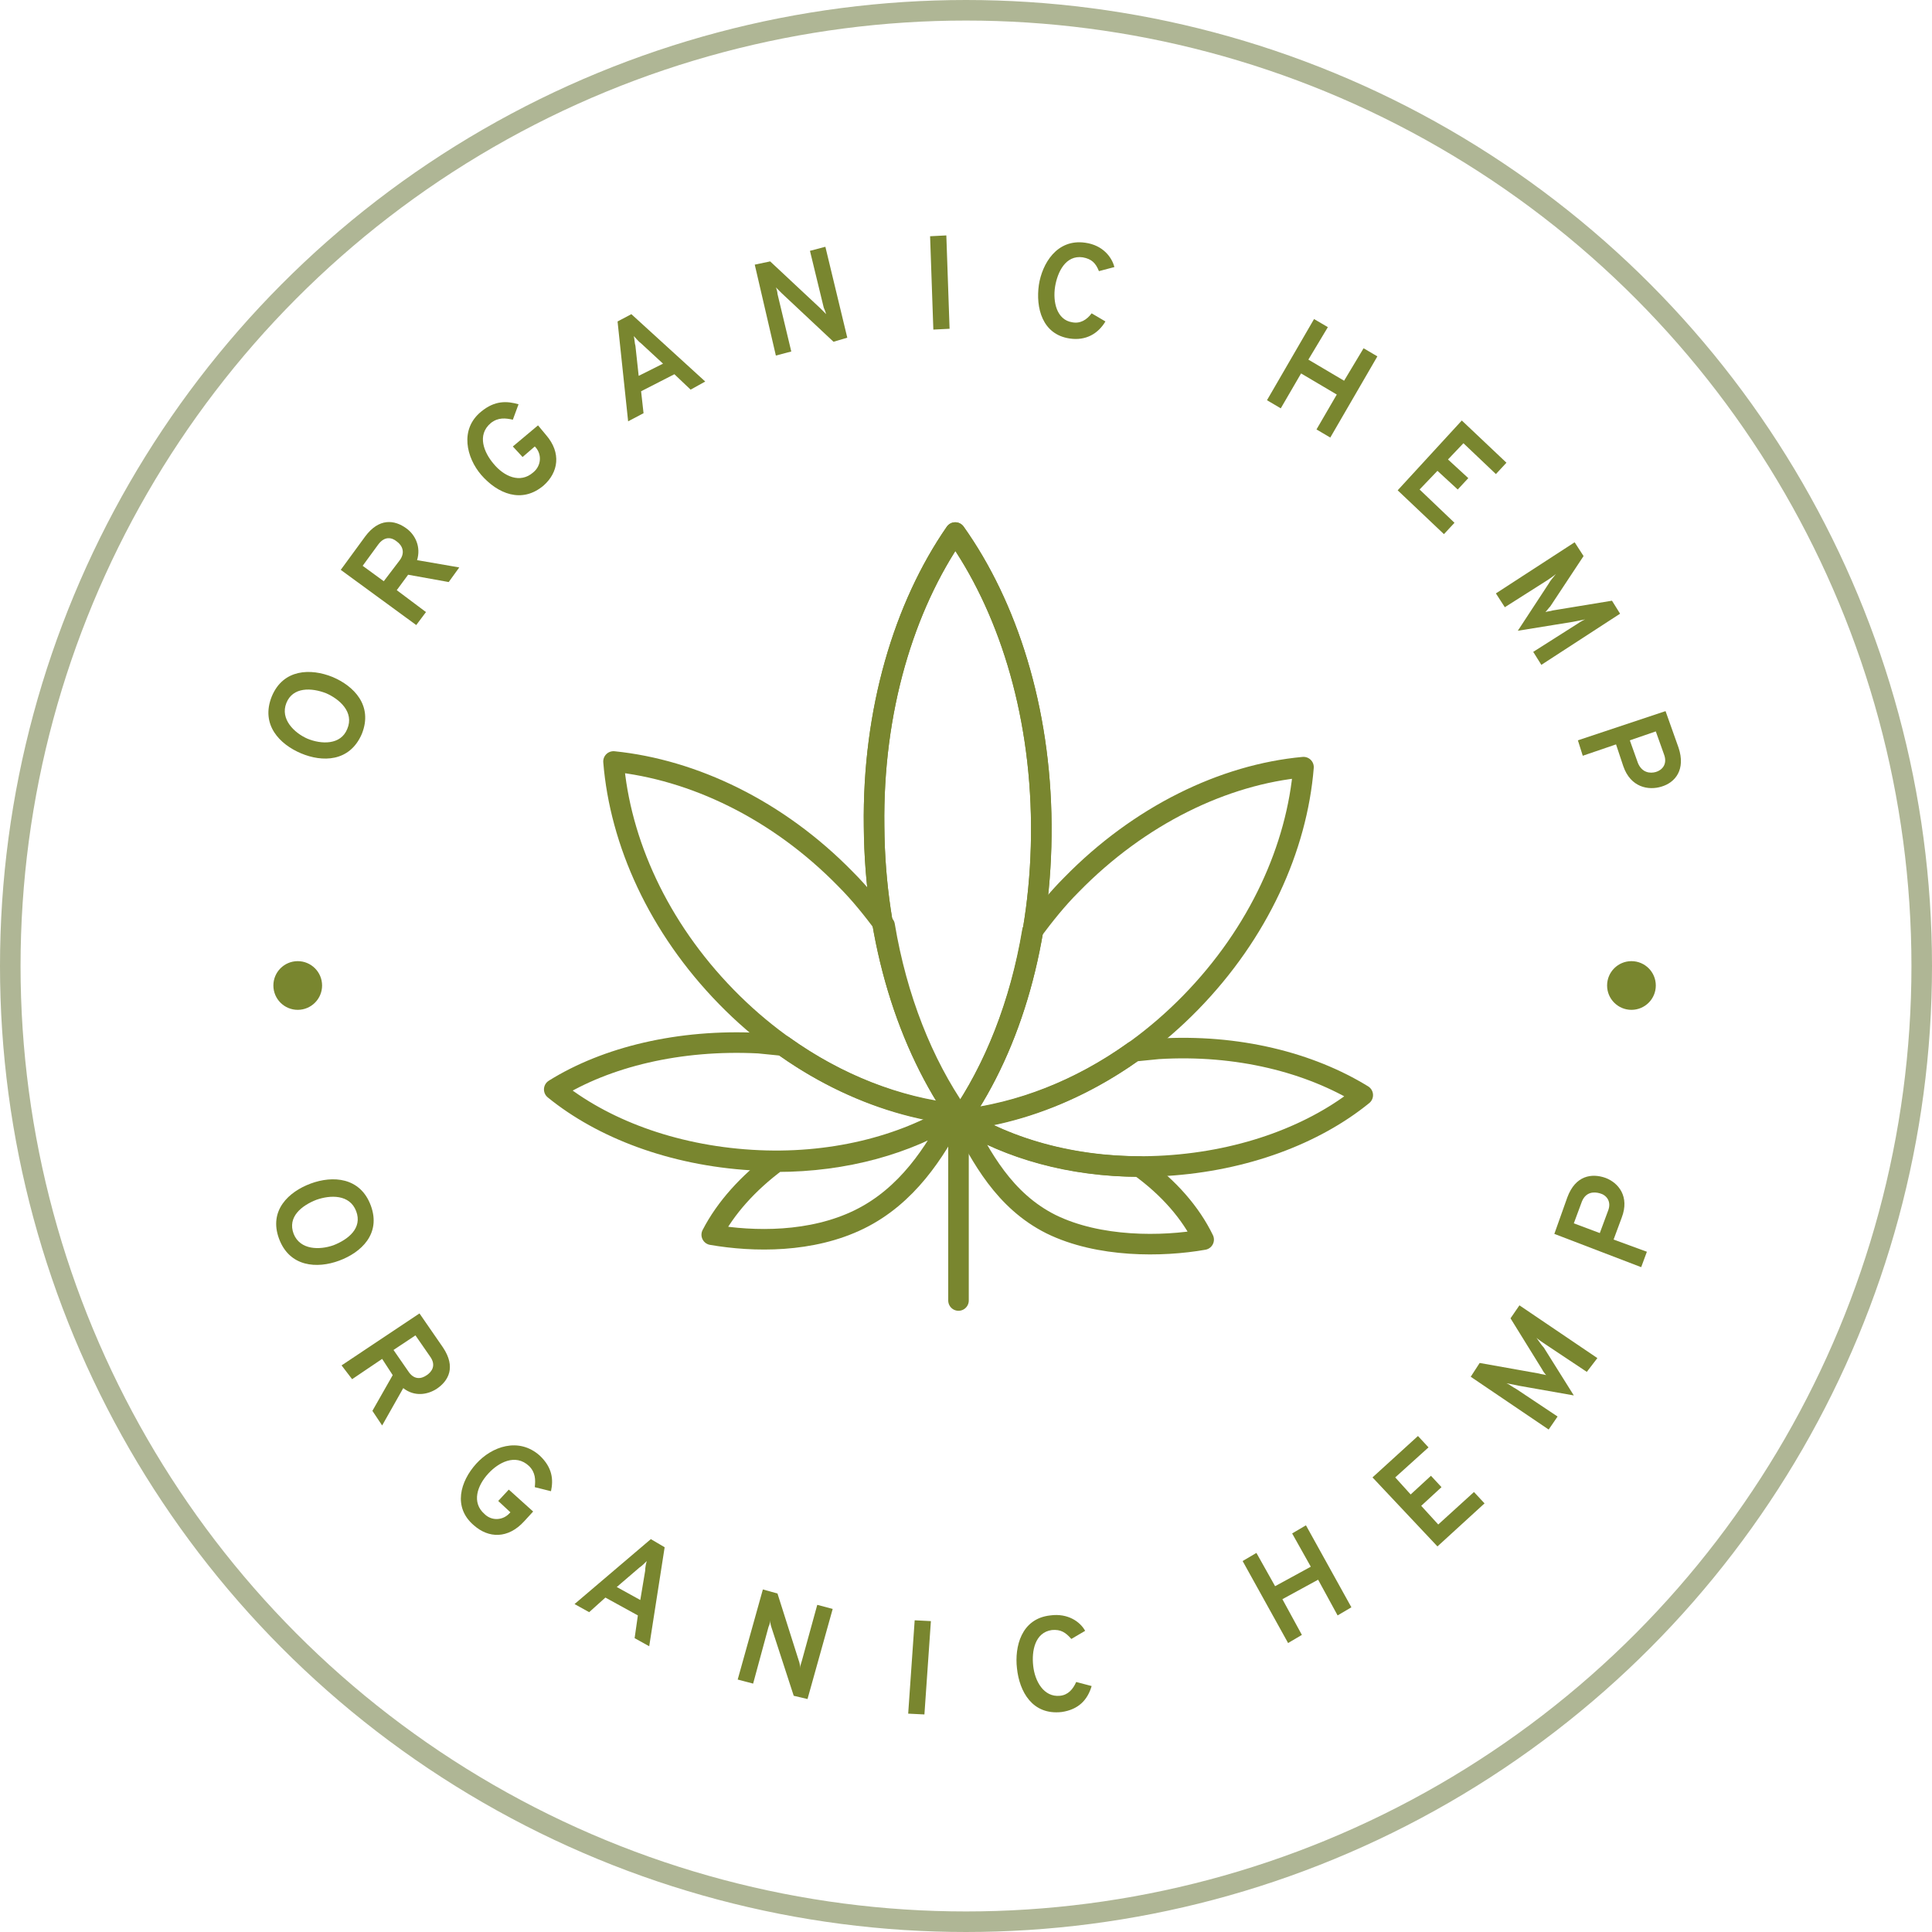 <svg width="94" height="94" viewBox="0 0 94 94" fill="none" xmlns="http://www.w3.org/2000/svg">
<circle cx="47" cy="47" r="46.5" stroke="#AFB695"/>
<path d="M50.664 40.13C50.624 34.482 49.005 29.466 46.477 25.911C43.989 29.505 42.449 34.561 42.528 40.209C42.567 45.856 44.187 50.873 46.714 54.427C49.203 50.833 50.703 45.778 50.664 40.13Z" stroke="#79862F" stroke-miterlimit="10" stroke-linecap="round" stroke-linejoin="round"/>
<path d="M50.664 40.13C50.624 34.482 49.005 29.466 46.477 25.911C43.989 29.505 42.449 34.561 42.528 40.209C42.567 45.856 44.187 50.873 46.714 54.427C49.203 50.833 50.703 45.778 50.664 40.13Z" stroke="#79862F" stroke-miterlimit="10" stroke-linecap="round" stroke-linejoin="round"/>
<path d="M52.125 43.052C51.414 43.763 50.822 44.513 50.23 45.303C49.637 48.858 48.373 52.018 46.675 54.466C46.675 54.466 46.635 54.427 46.635 54.387C46.635 54.427 46.635 54.466 46.635 54.506C50.545 54.111 54.653 52.136 57.931 48.779C61.249 45.382 63.105 41.235 63.421 37.325C59.55 37.681 55.443 39.655 52.125 43.052Z" stroke="#79862F" stroke-miterlimit="10" stroke-linecap="round" stroke-linejoin="round"/>
<path d="M56.351 51.031C55.956 51.07 55.561 51.109 55.166 51.149C52.52 53.045 49.598 54.151 46.793 54.467C49.361 56.046 52.876 56.955 56.707 56.718C60.577 56.481 63.974 55.178 66.304 53.282C63.737 51.702 60.222 50.794 56.351 51.031Z" stroke="#79862F" stroke-miterlimit="10" stroke-linecap="round" stroke-linejoin="round"/>
<path d="M46.793 54.427C46.793 54.467 46.793 54.467 46.793 54.427C47.03 54.427 47.267 54.388 47.504 54.348C47.267 54.388 47.03 54.388 46.793 54.427Z" stroke="#79862F" stroke-miterlimit="10" stroke-linecap="round" stroke-linejoin="round"/>
<path d="M55.443 56.758C52.086 56.758 49.084 55.889 46.793 54.467C47.741 56.284 48.847 58.416 51.138 59.562C53.468 60.707 56.549 60.668 58.563 60.312C57.931 59.009 56.865 57.784 55.443 56.758Z" stroke="#79862F" stroke-miterlimit="10" stroke-linecap="round" stroke-linejoin="round"/>
<path d="M41.145 42.776C41.856 43.487 42.449 44.237 43.041 45.027C43.634 48.582 44.898 51.741 46.596 54.19C46.596 54.19 46.635 54.151 46.635 54.111C46.635 54.151 46.635 54.19 46.635 54.23C42.725 53.834 38.618 51.86 35.34 48.503C32.022 45.106 30.166 40.959 29.85 37.049C33.72 37.444 37.828 39.379 41.145 42.776Z" stroke="#79862F" stroke-miterlimit="10" stroke-linecap="round" stroke-linejoin="round"/>
<path d="M36.919 50.754C37.314 50.794 37.709 50.833 38.104 50.873C40.751 52.769 43.673 53.874 46.477 54.19C43.91 55.77 40.395 56.679 36.564 56.442C32.693 56.205 29.297 54.901 26.966 53.005C29.494 51.426 33.049 50.557 36.919 50.754Z" stroke="#79862F" stroke-miterlimit="10" stroke-linecap="round" stroke-linejoin="round"/>
<path d="M46.477 54.19C46.24 54.19 46.004 54.151 45.767 54.111C46.004 54.151 46.24 54.151 46.477 54.19Z" stroke="#79862F" stroke-miterlimit="10" stroke-linecap="round" stroke-linejoin="round"/>
<path d="M37.788 56.52C41.145 56.52 44.147 55.651 46.438 54.23C45.49 56.046 44.147 58.179 41.817 59.325C39.487 60.47 36.682 60.43 34.629 60.075C35.3 58.772 36.406 57.547 37.788 56.52Z" stroke="#79862F" stroke-miterlimit="10" stroke-linecap="round" stroke-linejoin="round"/>
<path d="M46.477 54.23C46.477 54.23 46.438 54.23 46.477 54.23C46.438 54.23 46.438 54.23 46.477 54.23Z" stroke="#79862F" stroke-miterlimit="10" stroke-linecap="round" stroke-linejoin="round"/>
<path d="M46.635 63.275V54.27" stroke="#79862F" stroke-miterlimit="10" stroke-linecap="round" stroke-linejoin="round"/>
<path d="M14.644 36.652C13.617 36.218 12.669 35.27 13.222 33.888C13.775 32.545 15.118 32.505 16.184 32.94C17.211 33.374 18.159 34.322 17.606 35.705C17.014 37.087 15.671 37.087 14.644 36.652ZM15.868 33.73C15.157 33.453 14.249 33.414 13.933 34.204C13.617 34.994 14.328 35.665 14.96 35.941C15.631 36.218 16.579 36.257 16.895 35.468C17.25 34.638 16.5 34.006 15.868 33.73Z" fill="#79862F"/>
<path d="M16.579 27.726L17.764 26.107C18.435 25.199 19.186 25.278 19.778 25.712C20.213 26.028 20.489 26.62 20.292 27.253L22.345 27.608L21.832 28.319L19.857 27.963L19.304 28.714L20.726 29.78L20.252 30.412L16.579 27.726ZM19.423 27.292C19.739 26.897 19.581 26.541 19.304 26.344C19.067 26.147 18.712 26.068 18.396 26.502L17.645 27.529L18.672 28.279L19.423 27.292Z" fill="#79862F"/>
<path d="M23.412 23.105C22.701 22.276 22.345 20.893 23.412 20.025C24.083 19.472 24.676 19.511 25.229 19.669L24.952 20.42C24.597 20.341 24.241 20.301 23.886 20.578C23.175 21.17 23.57 22.039 24.004 22.552C24.518 23.184 25.308 23.54 25.94 22.987C26.334 22.671 26.374 22.118 26.058 21.762L26.019 21.723L25.426 22.236L24.952 21.723L26.177 20.696L26.572 21.17C27.322 22.039 27.164 22.987 26.453 23.619C25.387 24.527 24.202 24.014 23.412 23.105Z" fill="#79862F"/>
<path d="M32.812 18.208L31.192 19.037L31.311 20.104L30.561 20.499L30.047 15.641L30.718 15.285L34.313 18.563L33.602 18.958L32.812 18.208ZM31.192 16.707C31.074 16.628 30.956 16.47 30.837 16.352C30.877 16.509 30.877 16.707 30.916 16.826L31.074 18.287L32.259 17.694L31.192 16.707Z" fill="#79862F"/>
<path d="M40.553 16.628L38.025 14.258C37.946 14.179 37.828 14.061 37.749 13.982C37.788 14.061 37.828 14.219 37.828 14.298L38.499 17.102L37.749 17.299L36.722 12.876L37.472 12.718L39.921 15.008C40 15.088 40.118 15.206 40.197 15.285C40.158 15.166 40.118 15.048 40.079 14.969L39.408 12.204L40.158 12.007L41.224 16.43L40.553 16.628Z" fill="#79862F"/>
<path d="M45.253 11.494L46.043 11.454L46.201 15.996L45.411 16.036L45.253 11.494Z" fill="#79862F"/>
<path d="M50.545 13.863C50.703 12.836 51.414 11.612 52.797 11.809C53.666 11.928 54.1 12.52 54.219 12.994L53.468 13.192C53.31 12.797 53.113 12.599 52.678 12.52C51.849 12.402 51.454 13.231 51.335 13.942C51.217 14.692 51.414 15.561 52.165 15.68C52.56 15.759 52.876 15.561 53.113 15.245L53.784 15.64C53.429 16.233 52.836 16.588 52.046 16.47C50.703 16.272 50.388 14.969 50.545 13.863Z" fill="#79862F"/>
<path d="M65.04 19.196L63.303 18.169L62.315 19.867L61.644 19.472L63.934 15.523L64.606 15.917L63.658 17.497L65.396 18.524L66.344 16.944L67.015 17.339L64.724 21.289L64.053 20.894L65.04 19.196Z" fill="#79862F"/>
<path d="M71.123 20.459L73.295 22.513L72.782 23.066L71.202 21.565L70.451 22.355L71.439 23.263L70.925 23.816L69.938 22.908L69.069 23.816L70.767 25.436L70.254 25.988L68.003 23.856L71.123 20.459Z" fill="#79862F"/>
<path d="M74.598 31.716L76.652 30.412C76.771 30.333 77.008 30.175 77.126 30.136C76.929 30.175 76.731 30.215 76.534 30.254L73.848 30.689L75.349 28.398C75.428 28.24 75.586 28.082 75.704 27.924C75.625 28.003 75.388 28.161 75.27 28.24L73.216 29.544L72.782 28.872L76.613 26.384L77.047 27.055L75.428 29.504C75.349 29.583 75.27 29.701 75.191 29.78C75.309 29.741 75.428 29.741 75.546 29.701L78.43 29.227L78.824 29.859L74.993 32.348L74.598 31.716Z" fill="#79862F"/>
<path d="M81.036 34.599L81.668 36.376C82.024 37.442 81.51 38.074 80.839 38.272C80.207 38.469 79.338 38.311 78.982 37.284L78.627 36.218L77.008 36.771L76.771 36.02L81.036 34.599ZM80.562 37.561C80.839 37.482 81.155 37.205 80.957 36.692L80.562 35.586L79.298 36.02L79.693 37.126C79.891 37.6 80.286 37.64 80.562 37.561Z" fill="#79862F"/>
<path d="M15.118 57.585C16.184 57.19 17.527 57.269 18.04 58.652C18.554 60.034 17.567 60.943 16.5 61.337C15.434 61.732 14.091 61.653 13.577 60.271C13.064 58.889 14.051 57.98 15.118 57.585ZM16.224 60.587C16.934 60.31 17.645 59.758 17.329 58.928C17.014 58.099 16.066 58.138 15.394 58.375C14.683 58.652 13.972 59.205 14.288 60.034C14.604 60.824 15.552 60.824 16.224 60.587Z" fill="#79862F"/>
<path d="M20.41 63.904L21.555 65.563C22.188 66.511 21.832 67.182 21.24 67.577C20.805 67.854 20.173 67.972 19.62 67.538L18.593 69.355L18.119 68.644L19.107 66.906L18.593 66.116L17.132 67.103L16.619 66.432L20.41 63.904ZM19.857 66.709C20.134 67.143 20.489 67.103 20.766 66.906C21.003 66.748 21.24 66.432 20.924 65.998L20.213 64.971L19.146 65.682L19.857 66.709Z" fill="#79862F"/>
<path d="M23.175 71.211C23.925 70.382 25.229 69.908 26.256 70.816C26.887 71.409 26.927 72.001 26.808 72.554L26.019 72.357C26.058 72.001 26.058 71.646 25.742 71.33C25.071 70.698 24.241 71.172 23.767 71.685C23.214 72.278 22.938 73.107 23.57 73.66C23.925 74.016 24.478 73.976 24.794 73.621L24.834 73.581L24.241 73.028L24.755 72.475L25.94 73.542L25.505 74.016C24.715 74.884 23.767 74.845 23.056 74.213C22.029 73.344 22.385 72.08 23.175 71.211Z" fill="#79862F"/>
<path d="M31.035 78.597L29.455 77.728L28.665 78.439L27.954 78.044L31.666 74.885L32.338 75.28L31.587 80.098L30.877 79.703L31.035 78.597ZM31.39 76.425C31.39 76.267 31.43 76.07 31.469 75.951C31.351 76.07 31.232 76.188 31.113 76.267L30.008 77.215L31.153 77.847L31.39 76.425Z" fill="#79862F"/>
<path d="M38.618 82.507L37.551 79.229C37.512 79.11 37.472 78.992 37.472 78.834C37.472 78.952 37.433 79.071 37.393 79.15L36.643 81.915L35.892 81.717L37.117 77.333L37.828 77.531L38.855 80.769C38.894 80.888 38.934 81.006 38.934 81.164C38.934 81.046 38.973 80.927 39.013 80.809L39.763 78.083L40.514 78.281L39.289 82.665L38.618 82.507Z" fill="#79862F"/>
<path d="M44.503 78.834L45.292 78.874L44.977 83.415L44.187 83.376L44.503 78.834Z" fill="#79862F"/>
<path d="M49.479 81.164C49.361 80.137 49.677 78.755 51.098 78.597C51.967 78.478 52.56 78.913 52.797 79.347L52.125 79.742C51.849 79.426 51.612 79.268 51.177 79.308C50.348 79.426 50.19 80.335 50.269 81.046C50.348 81.796 50.782 82.586 51.572 82.507C51.967 82.468 52.204 82.191 52.362 81.836L53.113 82.033C52.915 82.704 52.481 83.178 51.651 83.297C50.23 83.455 49.598 82.309 49.479 81.164Z" fill="#79862F"/>
<path d="M64.132 76.859L62.394 77.807L63.342 79.545L62.671 79.94L60.459 75.951L61.13 75.556L62.039 77.175L63.776 76.227L62.868 74.608L63.54 74.213L65.751 78.202L65.08 78.597L64.132 76.859Z" fill="#79862F"/>
<path d="M66.778 71.882L68.99 69.868L69.503 70.421L67.884 71.882L68.635 72.712L69.622 71.803L70.135 72.356L69.148 73.265L69.977 74.173L71.715 72.593L72.229 73.146L69.938 75.24L66.778 71.882Z" fill="#79862F"/>
<path d="M77.205 66.748L75.191 65.406C75.072 65.327 74.835 65.169 74.756 65.09C74.875 65.248 74.993 65.445 75.112 65.564L76.573 67.894L73.888 67.42C73.73 67.38 73.493 67.341 73.295 67.301C73.413 67.341 73.611 67.499 73.769 67.578L75.783 68.921L75.349 69.553L71.557 66.985L71.992 66.314L74.875 66.827C74.993 66.867 75.112 66.867 75.23 66.906C75.151 66.827 75.072 66.709 75.033 66.63L73.493 64.142L73.927 63.51L77.719 66.077L77.205 66.748Z" fill="#79862F"/>
<path d="M75.625 60.034L76.257 58.257C76.652 57.19 77.442 57.072 78.114 57.309C78.745 57.546 79.298 58.217 78.903 59.244L78.508 60.31L80.128 60.903L79.851 61.653L75.625 60.034ZM77.837 58.059C77.561 57.98 77.166 57.98 76.968 58.454L76.573 59.52L77.837 59.994L78.232 58.928C78.43 58.454 78.153 58.138 77.837 58.059Z" fill="#79862F"/>
<path d="M79.377 49.133C80.032 49.133 80.562 48.603 80.562 47.949C80.562 47.294 80.032 46.764 79.377 46.764C78.723 46.764 78.192 47.294 78.192 47.949C78.192 48.603 78.723 49.133 79.377 49.133Z" fill="#79862F"/>
<path d="M14.486 49.133C15.14 49.133 15.671 48.603 15.671 47.949C15.671 47.294 15.14 46.764 14.486 46.764C13.831 46.764 13.301 47.294 13.301 47.949C13.301 48.603 13.831 49.133 14.486 49.133Z" fill="#79862F"/>
</svg>
